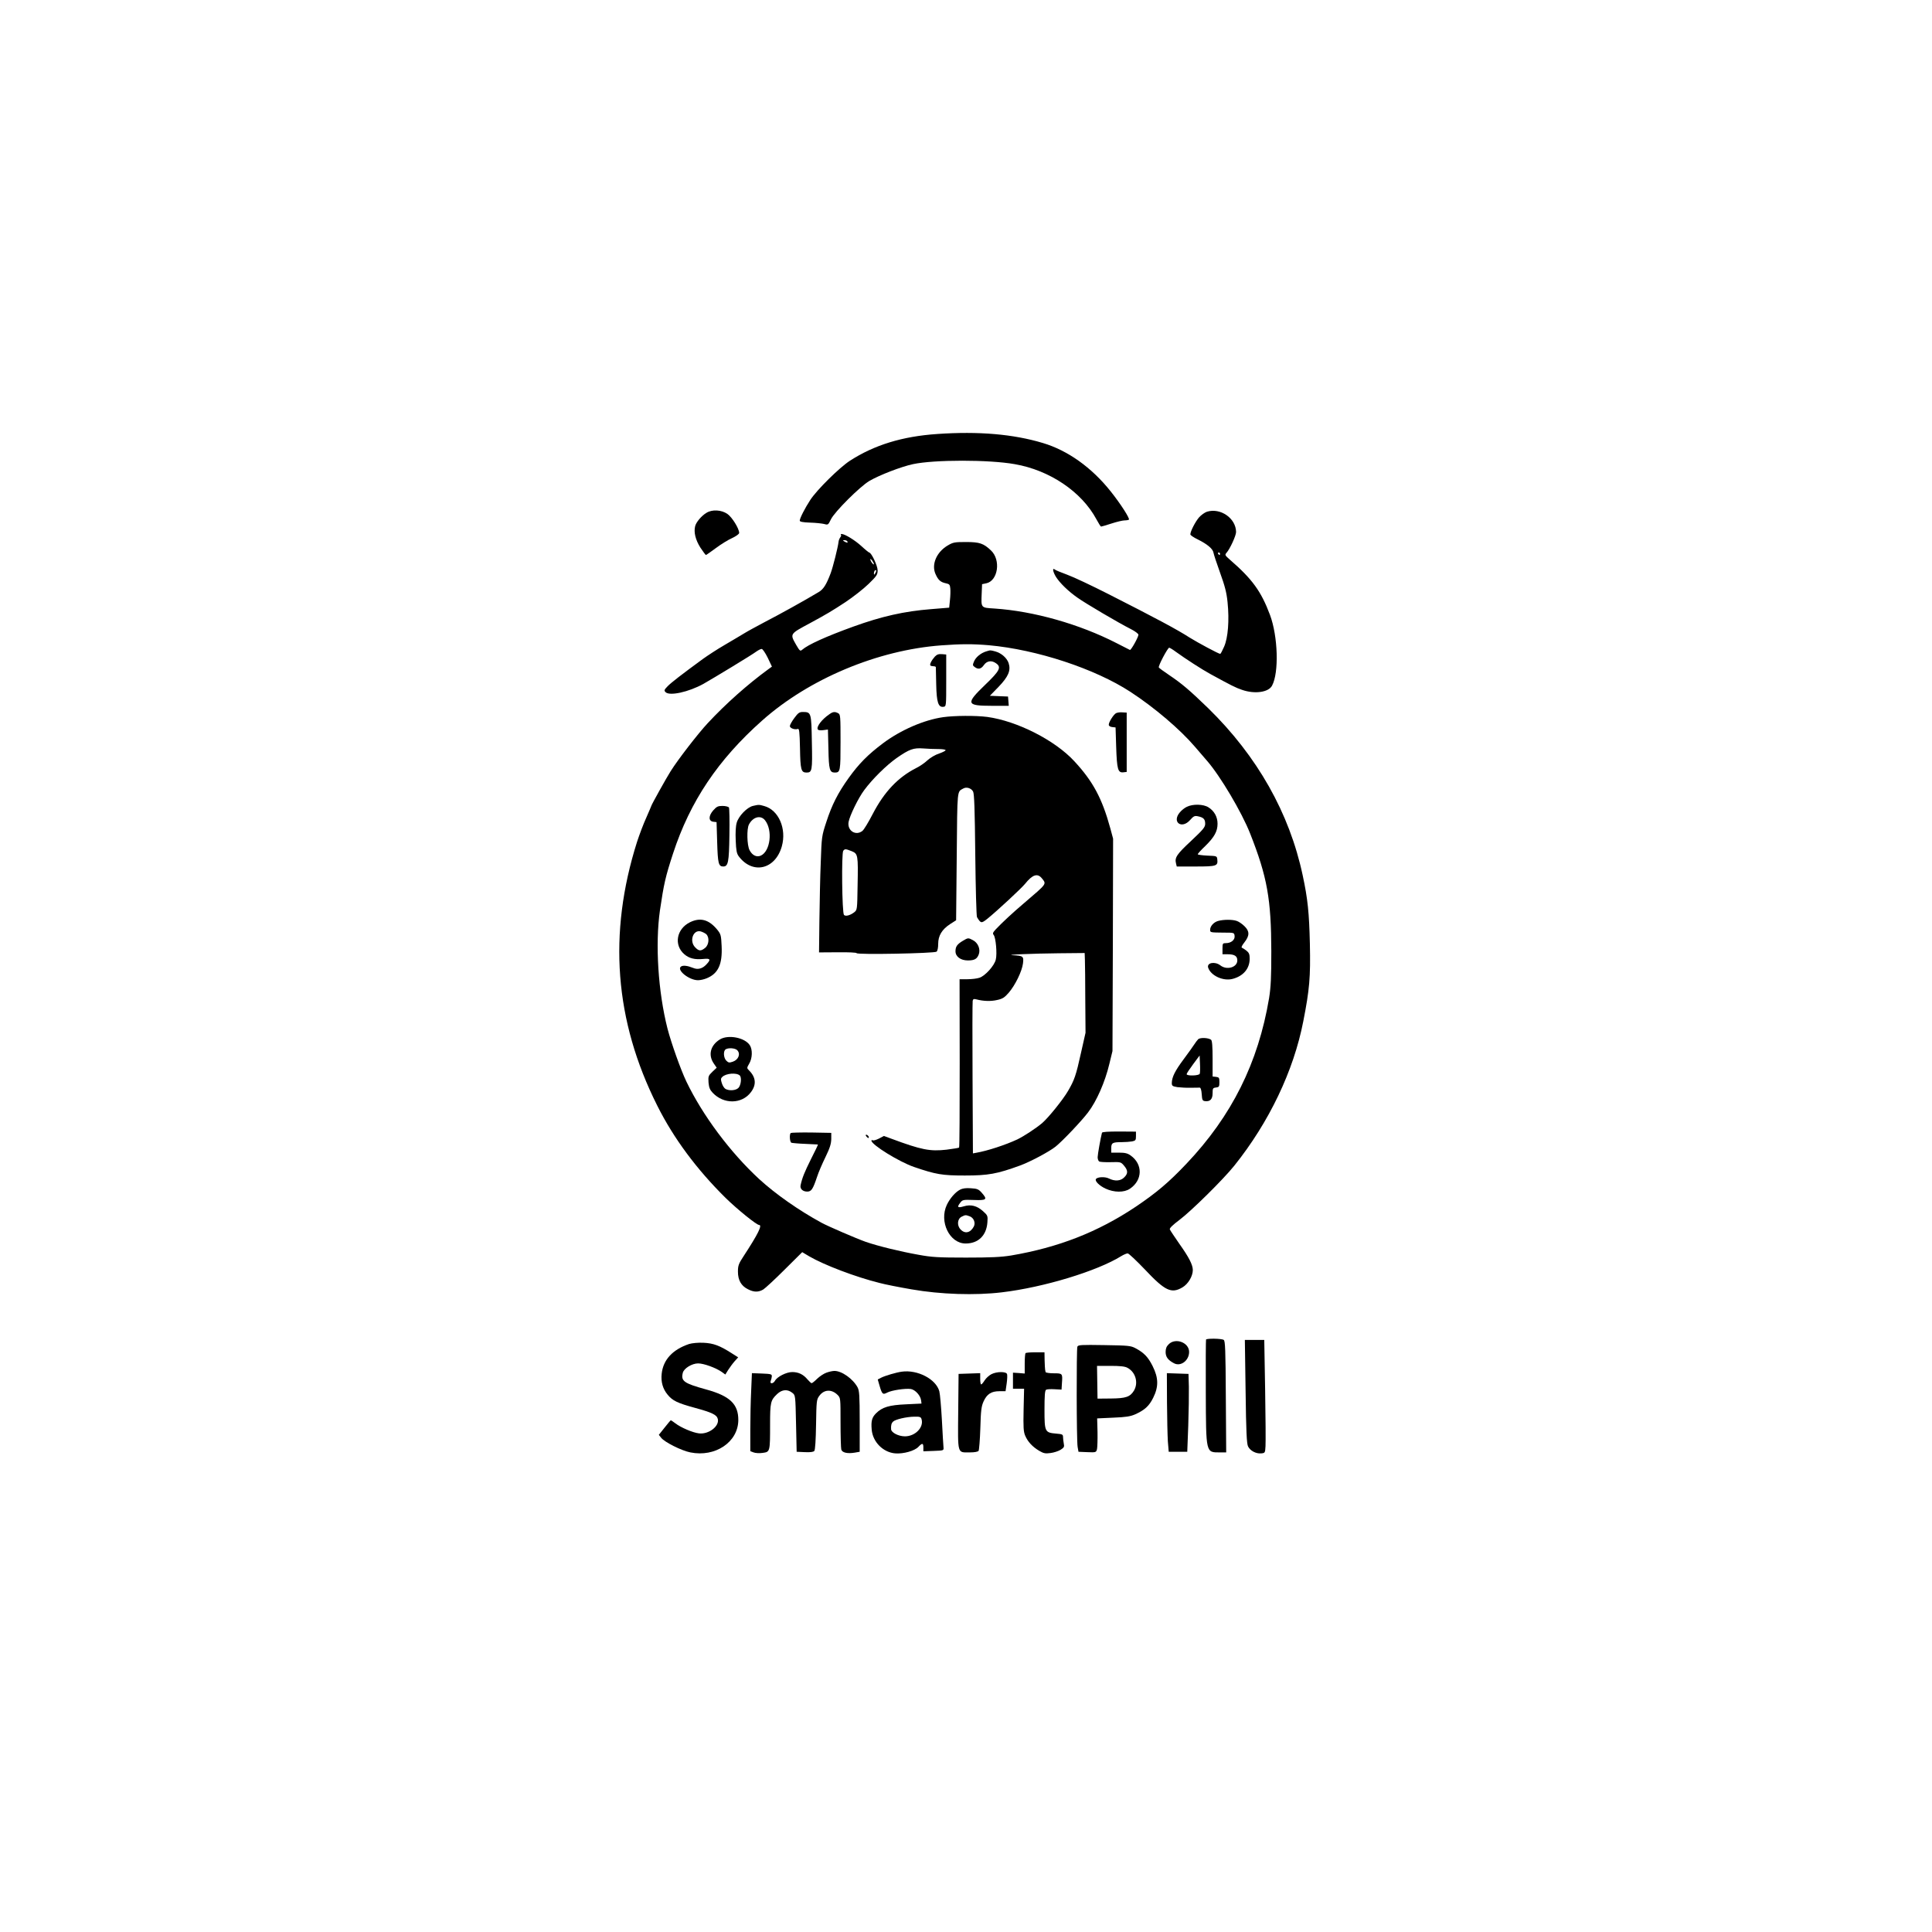 <?xml version="1.0" standalone="no"?>
<!DOCTYPE svg PUBLIC "-//W3C//DTD SVG 20010904//EN"
 "http://www.w3.org/TR/2001/REC-SVG-20010904/DTD/svg10.dtd">
<svg version="1.0" xmlns="http://www.w3.org/2000/svg"
 width="1563pt" height="1563pt" viewBox="0 0 1563 1563"
 preserveAspectRatio="xMidYMid meet">

<g transform="translate(0,1563) scale(0.1,-0.1)"
fill="#000000" stroke="none">
<path d="M7583 12119 c-283 -19 -510 -89 -708 -217 -84 -55 -266 -234 -320
-317 -43 -66 -85 -148 -85 -167 0 -9 25 -14 83 -16 45 -1 97 -7 114 -11 32 -9
33 -8 55 37 29 61 235 266 311 311 82 48 259 116 353 136 173 37 615 37 823 0
284 -49 542 -224 661 -446 17 -32 34 -59 38 -59 4 0 42 11 85 25 43 14 90 25
106 25 15 0 30 3 34 6 9 9 -68 129 -147 228 -154 194 -348 332 -549 392 -240
72 -519 96 -854 73z"/>
<path d="M5715 11481 c-39 -23 -83 -75 -91 -107 -13 -50 3 -112 42 -174 22
-33 42 -60 45 -60 3 0 38 25 79 55 40 30 99 67 131 81 36 17 59 34 59 43 -1
36 -57 126 -95 153 -49 34 -124 38 -170 9z"/>
<path d="M9764 11490 c-18 -6 -46 -26 -64 -46 -30 -35 -70 -113 -70 -137 0 -7
27 -25 60 -41 77 -38 122 -76 127 -107 2 -13 26 -86 53 -161 39 -108 53 -160
61 -240 15 -146 4 -288 -28 -360 -14 -32 -28 -58 -31 -58 -13 0 -184 92 -248
132 -99 64 -271 156 -659 353 -132 67 -280 137 -330 155 -49 18 -96 37 -102
43 -22 17 -15 -20 11 -62 32 -49 97 -113 171 -165 67 -48 336 -206 433 -255
34 -17 62 -38 62 -46 0 -19 -60 -127 -69 -123 -3 2 -52 27 -108 55 -300 154
-671 259 -988 280 -111 7 -108 3 -103 123 l3 74 34 7 c95 20 120 189 38 266
-60 57 -92 68 -202 68 -92 0 -104 -2 -148 -28 -90 -53 -133 -153 -99 -230 22
-50 41 -67 85 -76 28 -6 32 -11 35 -41 2 -19 1 -62 -3 -96 l-6 -60 -147 -12
c-216 -17 -398 -58 -628 -141 -221 -80 -367 -146 -415 -188 -15 -13 -20 -8
-48 40 -51 90 -53 87 109 174 135 73 182 101 290 172 63 42 147 108 187 147
66 64 73 75 73 110 0 37 -50 143 -68 144 -4 1 -32 23 -62 51 -52 48 -135 99
-161 99 -7 0 -9 -3 -6 -7 4 -3 2 -12 -5 -20 -6 -8 -13 -24 -14 -36 -5 -45 -45
-204 -64 -255 -35 -92 -58 -129 -97 -152 -122 -73 -310 -177 -443 -246 -58
-31 -129 -69 -158 -87 -29 -18 -101 -60 -160 -95 -59 -34 -138 -86 -177 -114
-172 -126 -255 -190 -284 -220 -28 -29 -30 -34 -16 -48 33 -32 185 1 305 67
83 47 395 236 426 260 17 12 37 23 46 23 8 0 29 -31 49 -71 l34 -72 -29 -21
c-167 -122 -343 -278 -490 -436 -77 -82 -243 -297 -301 -390 -33 -52 -155
-271 -155 -278 0 -2 -19 -45 -41 -96 -23 -50 -56 -138 -75 -196 -236 -744
-182 -1447 163 -2134 132 -264 319 -516 554 -748 94 -92 250 -218 270 -218 28
0 -8 -73 -123 -249 -43 -65 -48 -80 -48 -129 0 -68 26 -115 81 -142 48 -25 85
-25 124 -2 17 11 94 82 172 160 l143 142 57 -34 c120 -70 375 -167 568 -215
44 -12 161 -35 260 -52 235 -41 514 -50 730 -24 338 40 772 172 966 293 20 12
43 22 52 22 9 0 71 -59 139 -130 163 -173 214 -198 304 -145 46 27 84 90 84
141 -1 43 -31 102 -110 213 -38 55 -73 107 -76 115 -4 9 22 35 78 77 96 72
356 329 444 439 281 351 480 767 558 1169 50 255 59 355 53 626 -6 252 -17
362 -58 553 -107 504 -367 964 -765 1353 -152 147 -212 198 -316 268 -42 28
-80 56 -83 61 -7 11 72 160 84 160 4 0 28 -14 52 -32 80 -58 213 -144 279
-180 170 -93 207 -112 258 -129 103 -36 215 -20 243 34 57 105 48 400 -17 573
-71 190 -144 290 -324 446 -40 35 -42 39 -28 55 29 32 78 140 78 169 -1 111
-126 198 -236 164z m-2909 -240 c8 -13 -5 -13 -25 0 -13 8 -13 10 2 10 9 0 20
-4 23 -10z m3015 -100 c0 -5 -2 -10 -4 -10 -3 0 -8 5 -11 10 -3 6 -1 10 4 10
6 0 11 -4 11 -10z m-2800 -84 c0 -5 -7 -1 -15 10 -8 10 -14 24 -14 29 0 6 6 1
14 -9 8 -11 15 -24 15 -30z m11 -73 c-8 -15 -10 -15 -11 -2 0 17 10 32 18 25
2 -3 -1 -13 -7 -23z m919 -583 c388 -35 858 -190 1145 -377 196 -128 402 -304
521 -443 40 -47 85 -99 99 -115 106 -121 281 -416 349 -589 138 -350 170 -530
171 -951 0 -217 -4 -291 -18 -380 -88 -524 -302 -953 -668 -1339 -145 -153
-244 -236 -410 -348 -308 -206 -627 -330 -1009 -395 -82 -13 -162 -17 -365
-17 -225 0 -277 3 -385 23 -147 26 -326 70 -425 104 -74 26 -306 126 -359 155
-184 100 -372 232 -504 353 -235 217 -458 516 -589 789 -46 96 -123 313 -153
429 -76 299 -100 682 -61 956 32 216 44 270 106 460 138 422 364 759 721 1076
379 337 934 570 1449 608 161 12 256 12 385 1z"/>
<path d="M7978 10360 c-43 -13 -84 -47 -98 -81 -12 -28 -12 -33 5 -45 29 -22
52 -17 75 16 24 34 62 40 98 14 45 -31 31 -60 -88 -174 -159 -153 -154 -170
53 -170 l138 0 -3 38 -3 37 -74 3 -73 3 70 72 c80 83 101 133 82 192 -14 42
-58 81 -108 95 -42 11 -38 11 -74 0z"/>
<path d="M7563 10318 c-27 -30 -44 -64 -36 -72 3 -3 15 -6 25 -6 10 0 18 -3
19 -7 0 -5 2 -67 3 -140 3 -146 17 -187 59 -181 22 3 22 5 22 213 l0 210 -35
3 c-27 2 -41 -3 -57 -20z"/>
<path d="M6426 9821 c-20 -27 -36 -56 -36 -65 0 -17 41 -32 64 -23 12 5 15
-22 18 -157 3 -174 9 -196 53 -196 45 0 48 15 43 246 -4 240 -5 244 -74 244
-27 0 -38 -8 -68 -49z"/>
<path d="M6710 9852 c-62 -42 -107 -102 -94 -123 4 -7 22 -9 44 -6 l38 5 4
-158 c3 -167 10 -190 52 -190 44 0 46 12 46 247 0 210 -1 223 -19 233 -27 14
-42 13 -71 -8z"/>
<path d="M9028 9860 c-21 -13 -58 -72 -58 -93 0 -10 11 -17 28 -19 l27 -3 5
-160 c6 -179 14 -208 58 -203 l27 3 0 240 0 240 -35 2 c-19 2 -43 -2 -52 -7z"/>
<path d="M7630 9828 c-155 -22 -343 -104 -485 -210 -124 -93 -197 -167 -280
-283 -86 -120 -135 -216 -180 -355 -37 -112 -38 -120 -45 -325 -5 -115 -9
-327 -11 -470 l-3 -260 152 1 c85 1 152 -2 152 -7 0 -14 630 -2 647 12 8 7 13
32 13 63 0 66 30 116 95 159 l50 32 5 518 c5 554 2 519 53 548 26 15 64 3 79
-24 10 -17 14 -140 18 -512 3 -269 9 -497 14 -505 31 -51 35 -52 85 -12 78 63
274 245 304 282 60 75 101 88 136 44 38 -48 44 -39 -144 -200 -92 -78 -177
-157 -229 -212 -24 -26 -27 -34 -17 -46 17 -21 29 -152 17 -199 -11 -49 -86
-132 -132 -147 -20 -7 -64 -12 -99 -12 l-62 0 1 -678 c0 -373 -1 -681 -5 -684
-3 -3 -49 -10 -102 -17 -133 -15 -202 -2 -449 90 l-57 21 -40 -21 c-22 -11
-45 -18 -51 -14 -5 3 -10 2 -10 -3 0 -33 225 -172 345 -213 176 -60 226 -69
411 -69 188 0 260 13 444 80 83 30 239 113 290 154 57 46 209 206 262 276 69
90 138 246 173 394 l25 103 3 859 2 859 -22 82 c-67 245 -141 382 -292 545
-157 170 -463 325 -704 358 -93 12 -266 11 -357 -2z m-37 -258 c31 0 57 -4 57
-9 0 -5 -24 -17 -52 -27 -30 -9 -72 -34 -95 -55 -22 -21 -63 -49 -90 -62 -148
-75 -259 -193 -351 -369 -35 -68 -73 -131 -85 -140 -54 -43 -124 2 -112 72 9
51 80 197 128 260 67 90 177 198 260 257 104 72 136 84 217 78 36 -3 91 -5
123 -5z m-703 -826 c51 -21 53 -30 48 -279 -3 -196 -3 -196 -28 -216 -33 -25
-69 -34 -82 -21 -16 16 -21 501 -6 519 13 17 19 16 68 -3z m1887 -881 c1 -32
3 -177 3 -323 l2 -265 -37 -164 c-40 -182 -53 -218 -104 -306 -41 -71 -159
-217 -210 -261 -50 -42 -147 -106 -201 -132 -94 -44 -243 -93 -332 -108 l-27
-5 -3 608 c-2 334 -1 616 1 626 3 15 9 17 30 12 57 -15 117 -17 168 -5 43 9
60 20 93 58 53 61 108 174 116 238 7 57 2 62 -81 66 -76 4 161 14 370 16 l210
2 2 -57z"/>
<path d="M6091 9110 c-47 -11 -116 -82 -131 -136 -8 -26 -11 -82 -8 -143 3
-81 8 -106 24 -128 112 -150 296 -108 349 80 40 143 -26 294 -142 326 -42 12
-45 12 -92 1z m98 -116 c64 -81 43 -251 -34 -286 -34 -15 -69 2 -91 44 -21 40
-24 172 -5 208 33 62 95 78 130 34z"/>
<path d="M9602 9103 c-18 -8 -44 -29 -57 -45 -67 -79 15 -139 83 -62 28 32 37
36 64 30 44 -9 58 -23 58 -60 0 -28 -15 -46 -115 -140 -115 -107 -133 -134
-121 -181 l6 -25 154 0 c168 0 180 4 174 57 -3 28 -4 28 -80 31 -43 2 -78 7
-78 11 0 5 27 35 61 67 73 72 99 118 99 180 0 56 -27 104 -74 133 -41 26 -126
28 -174 4z"/>
<path d="M5770 9074 c-39 -45 -39 -87 1 -92 l26 -3 5 -164 c5 -170 11 -195 49
-195 40 0 47 34 50 255 2 116 0 216 -4 223 -5 6 -28 12 -52 12 -37 0 -47 -5
-75 -36z"/>
<path d="M5582 8169 c-109 -54 -132 -183 -47 -258 39 -34 84 -46 156 -39 56 6
62 -4 24 -44 -32 -35 -70 -45 -109 -28 -45 18 -79 22 -96 11 -40 -27 64 -111
137 -111 19 0 50 7 71 16 92 38 127 112 120 260 -4 86 -6 96 -34 131 -68 84
-138 103 -222 62z m131 -96 c28 -26 23 -87 -9 -112 -34 -27 -50 -26 -79 4 -51
50 -18 145 43 130 15 -4 35 -14 45 -22z"/>
<path d="M9853 8179 c-34 -10 -63 -42 -63 -71 0 -22 2 -22 110 -23 84 0 85 0
88 -27 4 -31 -28 -58 -70 -58 -26 0 -28 -2 -28 -45 l0 -45 41 0 c56 0 79 -14
79 -50 0 -56 -85 -81 -137 -40 -44 34 -111 22 -99 -18 21 -65 122 -112 199
-91 86 23 137 83 137 163 0 36 -5 48 -26 65 -14 11 -30 21 -37 24 -7 2 1 19
21 44 42 54 42 89 0 130 -18 18 -46 37 -61 42 -34 13 -109 13 -154 0z"/>
<path d="M7790 8019 c-47 -28 -60 -47 -60 -85 0 -43 42 -74 100 -74 54 0 75
12 89 51 14 41 -7 92 -48 113 -38 20 -39 20 -81 -5z"/>
<path d="M5824 7221 c-76 -47 -97 -125 -50 -194 l24 -35 -35 -33 c-33 -32 -34
-37 -31 -87 4 -41 11 -59 34 -83 89 -94 235 -92 308 4 47 61 42 121 -14 177
-19 19 -19 20 1 55 26 43 28 114 5 149 -40 62 -175 88 -242 47z m140 -87 c29
-29 11 -77 -35 -93 -29 -10 -36 -9 -53 8 -23 23 -26 79 -5 92 23 14 76 10 93
-7z m21 -205 c16 -16 10 -77 -10 -99 -20 -22 -73 -27 -105 -10 -10 5 -24 26
-30 46 -10 30 -10 39 3 51 29 30 116 37 142 12z"/>
<path d="M9693 7222 c-8 -8 -22 -27 -31 -41 -9 -14 -47 -68 -86 -120 -70 -94
-95 -144 -96 -192 0 -24 5 -27 45 -34 25 -3 74 -6 108 -5 34 1 67 1 74 1 7 -1
13 -22 15 -53 3 -46 6 -53 25 -56 42 -6 63 15 63 63 0 40 2 44 28 47 24 3 27
7 27 43 0 36 -3 40 -27 43 l-28 3 0 143 c0 103 -4 146 -12 154 -22 17 -89 20
-105 4z m13 -279 c-6 -16 -106 -19 -106 -3 0 6 24 42 53 81 l52 70 3 -67 c2
-37 1 -73 -2 -81z"/>
<path d="M8915 6466 c-11 -42 -35 -176 -35 -198 0 -15 6 -30 12 -34 7 -5 49
-7 94 -6 80 2 82 2 108 -29 32 -38 33 -63 1 -94 -29 -30 -76 -33 -124 -9 -32
16 -94 13 -105 -5 -10 -16 28 -54 78 -77 69 -32 150 -33 197 -1 103 69 106
198 6 269 -25 18 -46 23 -94 23 l-63 0 0 36 c0 43 10 49 85 49 29 0 67 3 84 6
28 6 31 10 31 43 l0 36 -136 1 c-89 0 -137 -3 -139 -10z"/>
<path d="M6397 6464 c-12 -12 -8 -74 6 -79 6 -2 57 -7 112 -9 55 -3 101 -5
102 -5 2 -1 -23 -54 -56 -118 -54 -109 -71 -151 -84 -211 -7 -29 17 -52 53
-52 34 0 46 18 80 119 11 35 42 107 68 160 36 74 46 107 47 146 l0 50 -161 3
c-88 1 -163 -1 -167 -4z"/>
<path d="M7010 6435 c7 -9 15 -13 17 -11 7 7 -7 26 -19 26 -6 0 -6 -6 2 -15z"/>
<path d="M7766 6005 c-38 -20 -81 -70 -106 -122 -64 -136 22 -313 152 -313
102 0 168 64 176 170 4 54 3 57 -36 92 -48 43 -97 56 -154 39 -50 -15 -58 -8
-31 27 20 26 22 27 112 24 104 -4 112 4 62 60 -24 27 -36 32 -87 35 -40 3 -68
-1 -88 -12z m79 -215 c33 -12 49 -53 33 -83 -27 -51 -72 -61 -107 -23 -31 32
-26 86 9 103 30 15 32 15 65 3z"/>
<path d="M9757 4793 c-2 -5 -3 -195 -2 -423 2 -502 -1 -490 116 -490 l49 0 -3
451 c-2 381 -5 452 -17 459 -18 12 -137 13 -143 3z"/>
<path d="M10077 4373 c4 -326 9 -424 20 -445 17 -35 65 -60 106 -56 31 3 32 4
35 58 2 30 1 236 -3 458 l-7 402 -79 0 -78 0 6 -417z"/>
<path d="M9455 4755 c-18 -17 -25 -35 -25 -63 0 -40 20 -66 68 -91 55 -29 122
23 122 92 0 76 -110 117 -165 62z"/>
<path d="M5575 4757 c-134 -45 -210 -128 -222 -241 -7 -66 9 -122 48 -169 40
-49 80 -68 219 -106 139 -38 178 -56 187 -90 15 -59 -74 -127 -153 -117 -50 6
-146 47 -190 81 -18 14 -35 25 -37 25 -2 0 -25 -27 -50 -59 l-47 -59 20 -25
c27 -34 163 -103 235 -117 201 -41 386 83 388 260 1 131 -68 197 -263 250
-177 49 -203 67 -186 134 9 36 74 76 124 76 46 0 144 -36 191 -69 l29 -21 23
37 c13 20 36 52 52 70 l29 32 -49 31 c-101 65 -151 83 -232 87 -45 2 -92 -3
-116 -10z"/>
<path d="M8716 4735 c-8 -23 -7 -760 2 -810 l7 -40 71 -3 c71 -3 72 -2 79 25
3 15 5 77 4 138 l-3 110 130 6 c103 4 139 10 178 27 77 35 112 67 145 133 45
90 44 161 -4 257 -37 74 -70 108 -139 145 -38 20 -57 22 -252 25 -189 3 -212
2 -218 -13z m404 -170 c66 -34 92 -120 54 -185 -31 -51 -66 -63 -186 -64
l-109 -1 -2 133 -2 132 108 0 c76 0 117 -4 137 -15z"/>
<path d="M8297 4683 c-4 -3 -7 -42 -7 -85 l0 -80 -47 4 -48 3 0 -65 0 -65 45
0 45 0 -4 -170 c-3 -142 -1 -177 13 -210 21 -49 58 -89 113 -122 36 -21 50
-24 92 -18 26 3 63 15 81 26 28 18 32 24 26 51 -3 17 -6 41 -6 53 0 20 -6 23
-55 27 -92 8 -95 14 -95 194 0 111 3 155 13 161 6 4 37 6 68 4 l57 -3 3 50 c6
81 6 82 -67 82 -35 0 -65 5 -65 10 -1 6 -3 15 -4 20 -1 6 -3 39 -4 75 l-1 65
-73 0 c-41 0 -77 -3 -80 -7z"/>
<path d="M6686 4525 c-21 -7 -55 -30 -75 -49 -20 -20 -40 -36 -45 -36 -4 0
-19 14 -33 30 -34 41 -73 60 -124 60 -47 0 -122 -38 -139 -70 -14 -26 -45 -28
-35 -2 4 9 8 26 9 37 1 18 -6 20 -80 23 l-81 3 -6 -143 c-4 -79 -7 -221 -7
-316 l0 -172 26 -10 c15 -6 48 -8 74 -4 60 8 60 9 60 231 0 177 4 195 57 245
40 38 85 41 124 9 24 -19 24 -22 29 -248 l5 -228 66 -3 c45 -2 69 1 77 10 7 9
12 88 14 213 3 191 4 202 26 232 38 53 100 56 148 8 24 -24 24 -26 24 -222 0
-109 3 -208 6 -220 7 -25 50 -35 109 -25 l40 7 0 245 c0 211 -3 249 -17 276
-38 70 -129 134 -188 133 -14 0 -42 -6 -64 -14z"/>
<path d="M7295 4533 c-45 -6 -136 -33 -167 -49 l-27 -14 15 -52 c20 -68 26
-73 62 -54 37 19 145 35 190 29 37 -6 80 -54 84 -94 l3 -24 -125 -6 c-137 -6
-193 -23 -243 -73 -33 -33 -41 -62 -35 -131 8 -100 92 -185 191 -193 66 -5
156 20 187 53 31 33 40 31 40 -5 l0 -31 83 3 c81 3 82 3 80 28 -2 14 -7 113
-13 220 -6 107 -15 213 -21 235 -27 98 -176 176 -304 158z m160 -383 c21 -66
-50 -140 -134 -140 -52 0 -110 30 -112 57 -2 31 2 48 16 62 18 18 107 39 172
40 43 1 53 -2 58 -19z"/>
<path d="M8021 4513 c-18 -9 -43 -31 -55 -50 -11 -18 -24 -33 -28 -33 -5 0 -8
20 -8 45 l0 46 -87 -3 -88 -3 -3 -305 c-3 -351 -9 -330 94 -330 39 0 66 5 71
13 4 6 11 89 14 182 4 143 8 177 26 217 27 60 63 83 128 83 l50 0 9 62 c5 34
6 69 3 77 -8 21 -82 21 -126 -1z"/>
<path d="M9441 4288 c1 -128 4 -271 7 -318 l7 -85 75 0 75 0 8 210 c4 116 6
257 5 315 l-3 105 -87 3 -88 3 1 -233z"/>
</g>
</svg>
